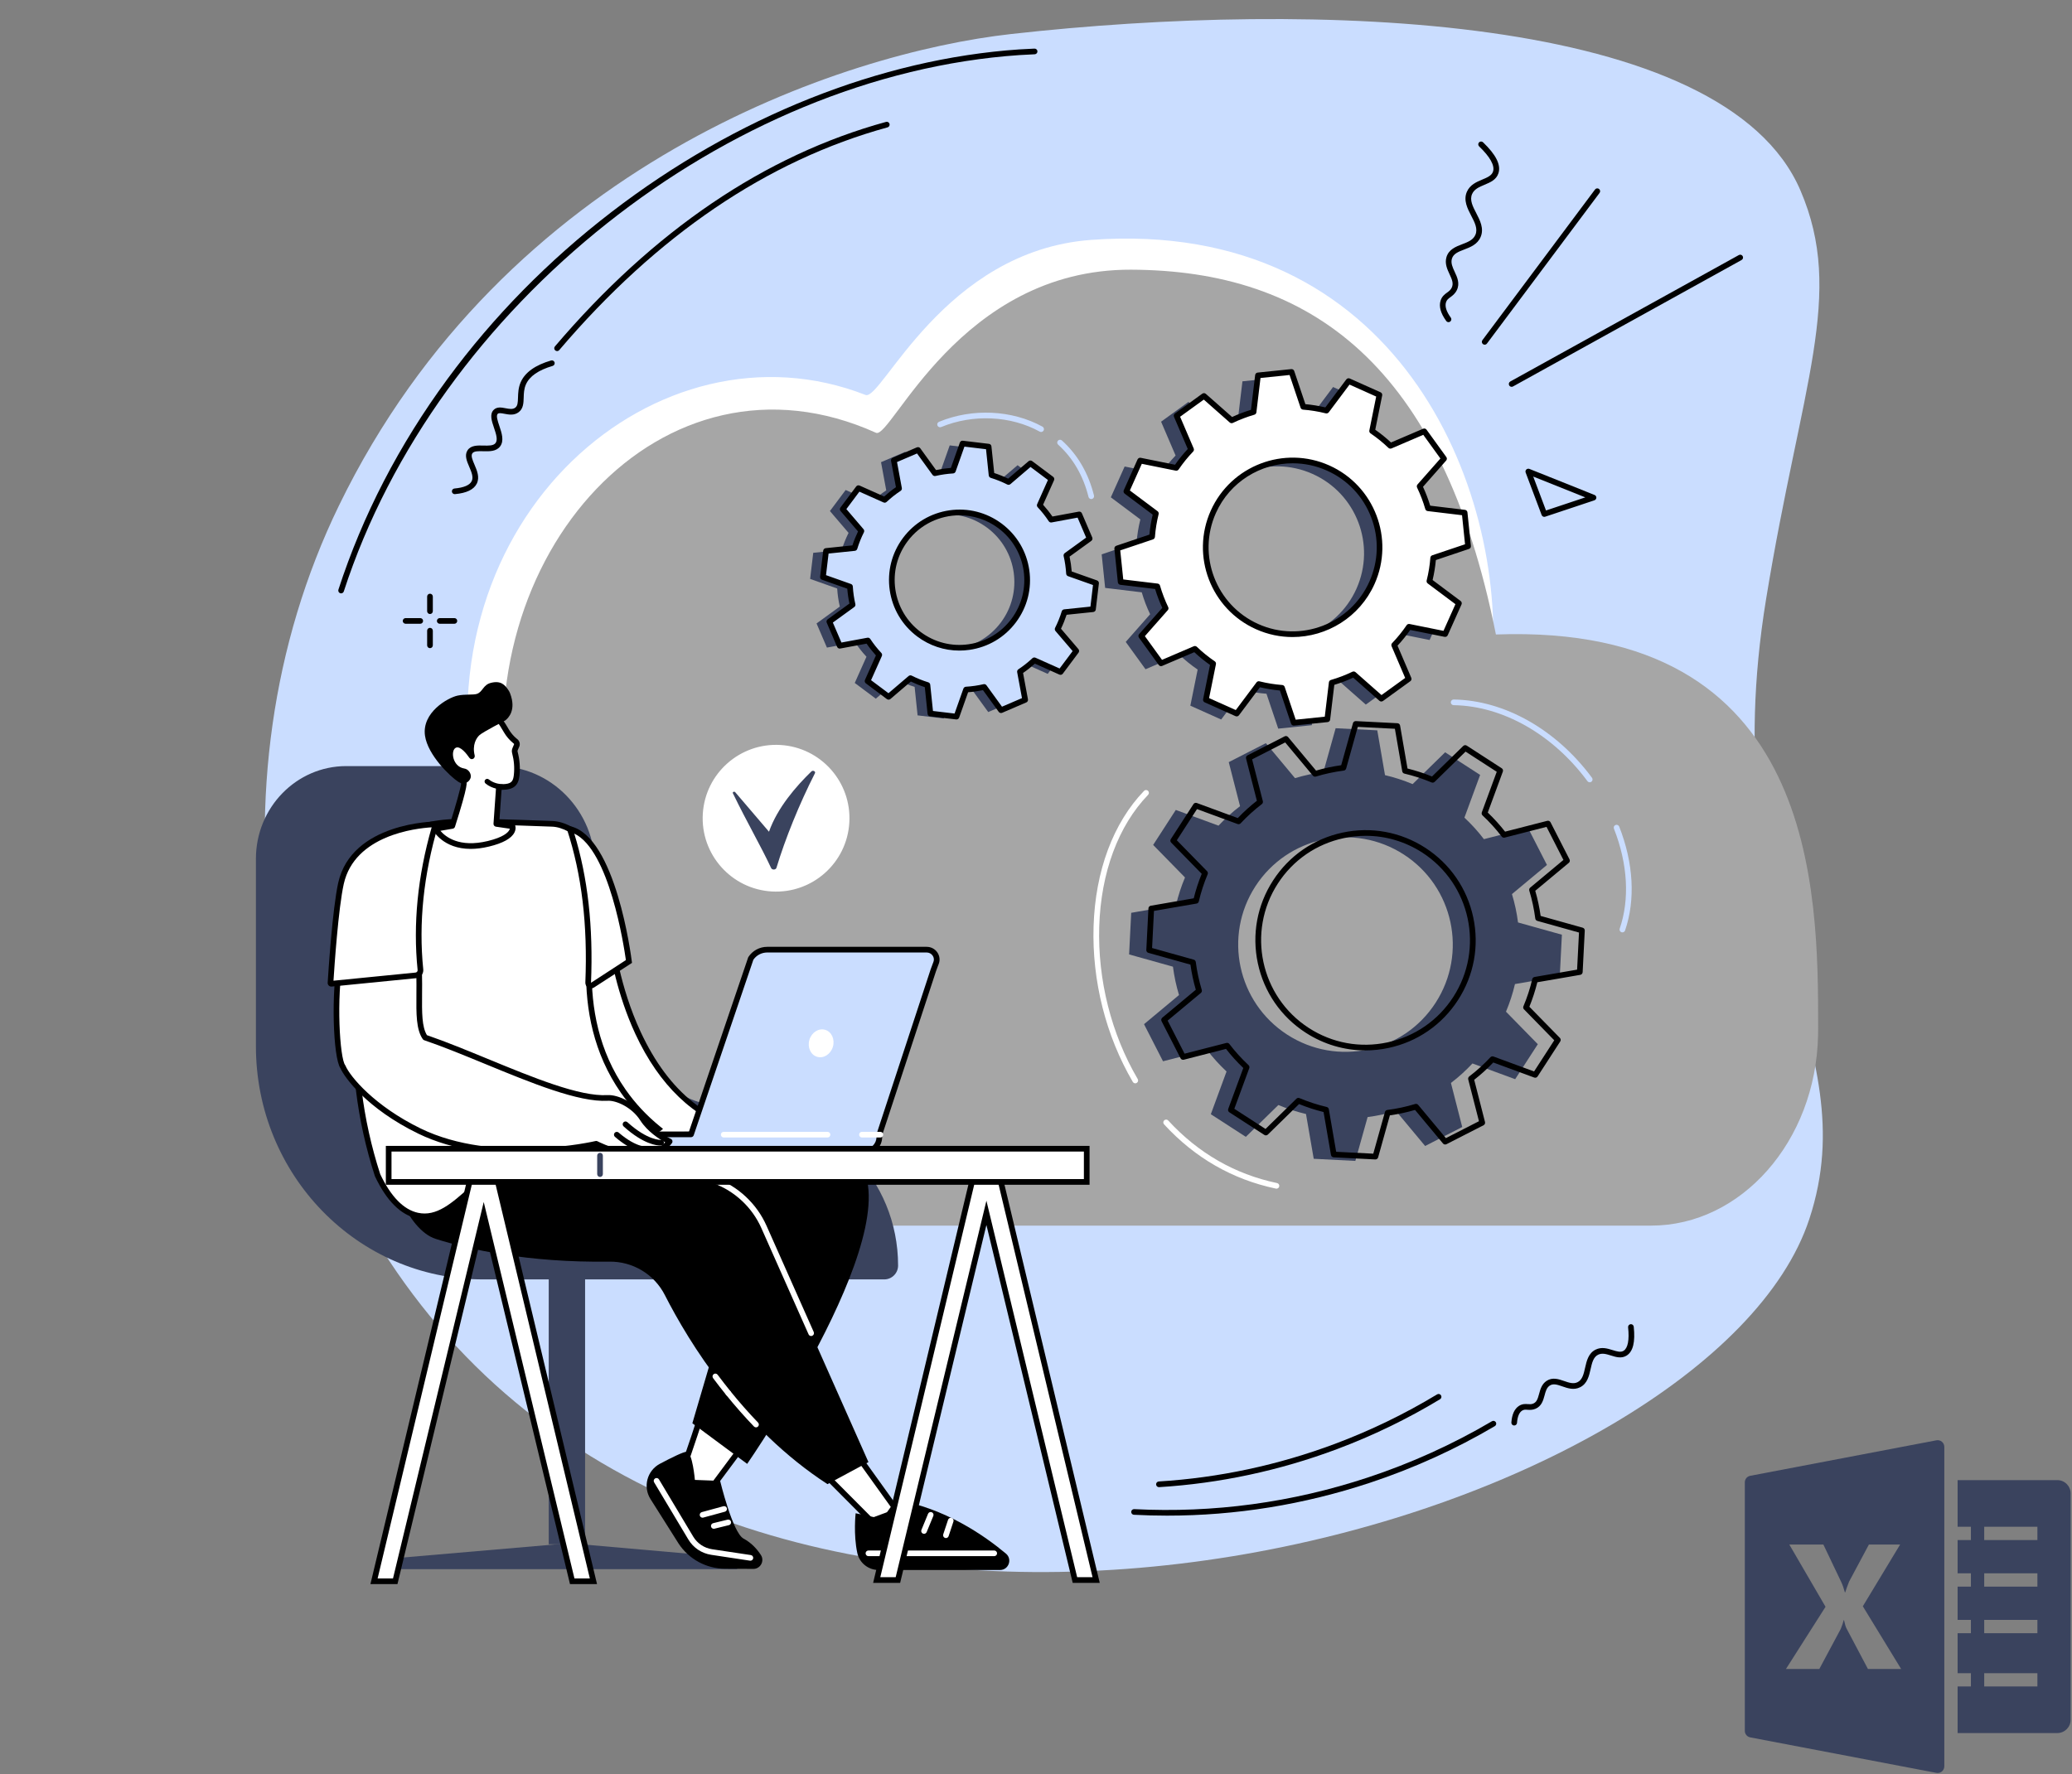 <svg xmlns="http://www.w3.org/2000/svg" xmlns:xlink="http://www.w3.org/1999/xlink" width="585" zoomAndPan="magnify" viewBox="0 0 438.75 375.75" height="501" preserveAspectRatio="xMidYMid meet" version="1.0"><rect x="0" y="0" width="438.75" height="375.75" fill="#808080" stroke="none"/><defs><clipPath id="13d01926c9"><path d="M 369.469 305.039 L 412 305.039 L 412 375.5 L 369.469 375.5 Z M 369.469 305.039 " clip-rule="nonzero"/></clipPath><clipPath id="9da26cdcc5"><path d="M 414 313 L 438.461 313 L 438.461 368 L 414 368 Z M 414 313 " clip-rule="nonzero"/></clipPath></defs><path fill="#caddff" d="M 383.121 258.219 C 395.602 220.359 362.598 196.531 373.973 126.895 C 381.438 81.219 390.719 62.395 381.242 40.324 C 365.078 2.668 278.168 0.027 214.098 7.207 C 178.586 11.188 106.965 34.688 71.773 107.082 C 43.141 165.973 54.926 240.305 96.656 285.188 C 180.809 375.695 362.434 320.953 383.121 258.219 " fill-opacity="1" fill-rule="nonzero"/><path fill="#ffffff" d="M 381.633 212.691 C 381.633 182.848 370.34 138.406 315.945 141.109 C 319.012 103.312 295.926 46.062 231.074 50.809 C 199.777 53.102 186.676 84.984 183.281 83.656 C 139.625 66.566 88.832 109.211 100.699 169.98 C 76.441 172.879 53.867 192.23 54.43 221.664 C 54.797 240.789 64.84 255.5 81.125 255.5 L 345.023 255.5 C 364.703 255.5 381.113 237.234 381.613 214.129 C 381.625 213.652 381.633 213.172 381.633 212.691 " fill-opacity="1" fill-rule="nonzero"/><path fill="#a6a6a6" d="M 385 217.887 C 385 188.809 384.945 131.898 316.762 134.387 C 305.355 77.055 277.348 57.254 239.496 57.121 C 203.176 56.992 188.723 93.121 185.496 91.668 C 140.414 71.312 98.605 117.367 107.762 170.809 C 84.336 173.633 66.055 197.078 66.055 225.586 C 66.055 225.715 66.055 225.844 66.059 225.973 C 66.164 244.609 79.055 259.594 94.781 259.594 L 349.645 259.594 C 368.652 259.594 384.5 241.805 384.98 219.289 C 384.992 218.82 385 218.355 385 217.887 " fill-opacity="1" fill-rule="nonzero"/><path fill="#3a435e" d="M 188.992 114.68 C 193.73 108.34 202.707 107.043 209.043 111.785 C 215.383 116.523 216.68 125.5 211.938 131.84 C 207.203 138.176 198.223 139.473 191.887 134.734 C 185.547 129.996 184.254 121.016 188.992 114.68 Z M 179.688 112.867 C 179.102 114.039 178.617 115.242 178.242 116.465 L 172.203 117.09 L 171.547 122.617 L 177.277 124.648 C 177.355 125.938 177.539 127.223 177.832 128.48 L 172.906 132.051 L 175.102 137.164 L 181.07 136.059 C 181.777 137.125 182.582 138.145 183.477 139.102 L 180.996 144.652 L 185.453 147.984 L 190.074 144.035 C 191.246 144.621 192.449 145.105 193.672 145.48 L 194.301 151.52 L 199.828 152.18 L 201.855 146.449 C 203.148 146.367 204.43 146.184 205.688 145.891 L 209.258 150.816 L 214.371 148.621 L 213.266 142.652 C 214.336 141.949 215.352 141.145 216.309 140.25 L 221.859 142.73 L 225.191 138.273 L 221.242 133.648 C 221.832 132.477 222.316 131.273 222.688 130.051 L 228.727 129.426 L 229.383 123.895 L 223.652 121.867 C 223.578 120.578 223.391 119.293 223.098 118.035 L 228.023 114.469 L 225.832 109.352 L 219.859 110.457 C 219.156 109.387 218.352 108.371 217.457 107.414 L 219.938 101.863 L 215.477 98.531 L 210.855 102.48 C 209.688 101.895 208.484 101.406 207.258 101.035 L 206.629 94.996 L 201.105 94.336 L 199.074 100.07 C 197.785 100.148 196.5 100.332 195.242 100.621 L 191.676 95.699 L 186.559 97.895 L 187.664 103.863 C 186.598 104.566 185.578 105.375 184.625 106.266 L 179.07 103.785 L 175.738 108.242 L 179.688 112.867 " fill-opacity="1" fill-rule="nonzero"/><path fill="#caddff" d="M 191.703 114.285 C 196.441 107.945 205.418 106.652 211.758 111.391 C 218.094 116.129 219.391 125.109 214.652 131.445 C 209.914 137.781 200.934 139.078 194.598 134.34 C 188.258 129.602 186.961 120.621 191.703 114.285 Z M 182.398 112.477 C 181.812 113.645 181.328 114.848 180.953 116.074 L 174.914 116.699 L 174.258 122.227 L 179.988 124.258 C 180.066 125.547 180.25 126.828 180.543 128.09 L 175.617 131.656 L 177.812 136.773 L 183.781 135.664 C 184.488 136.734 185.293 137.754 186.188 138.707 L 183.707 144.258 L 188.164 147.59 L 192.785 143.645 C 193.957 144.23 195.16 144.715 196.383 145.09 L 197.012 151.125 L 202.539 151.785 L 204.566 146.055 C 205.859 145.977 207.141 145.789 208.398 145.5 L 211.969 150.426 L 217.082 148.23 L 215.977 142.262 C 217.047 141.555 218.062 140.75 219.02 139.855 L 224.57 142.336 L 227.902 137.879 L 223.953 133.258 C 224.539 132.086 225.023 130.883 225.402 129.66 L 231.438 129.031 L 232.098 123.504 L 226.367 121.477 C 226.289 120.184 226.102 118.902 225.809 117.641 L 230.734 114.074 L 228.543 108.961 L 222.57 110.066 C 221.867 108.996 221.062 107.977 220.168 107.023 L 222.648 101.473 L 218.191 98.141 L 213.57 102.086 C 212.398 101.5 211.195 101.016 209.969 100.641 L 209.344 94.602 L 203.816 93.945 L 201.785 99.676 C 200.496 99.754 199.215 99.941 197.953 100.23 L 194.387 95.309 L 189.27 97.5 L 190.375 103.469 C 189.305 104.176 188.289 104.98 187.336 105.875 L 181.785 103.395 L 178.449 107.852 L 182.398 112.477 " fill-opacity="1" fill-rule="nonzero"/><path fill="#000000" d="M 191.703 114.285 Z M 203.195 109.145 C 199.008 109.145 194.875 111.043 192.184 114.645 C 189.988 117.582 189.066 121.199 189.59 124.824 C 190.113 128.453 192.02 131.664 194.957 133.863 C 197.895 136.059 201.508 136.98 205.137 136.453 C 208.766 135.93 211.977 134.023 214.172 131.086 C 218.703 125.023 217.461 116.406 211.398 111.871 C 208.938 110.031 206.051 109.145 203.195 109.145 Z M 203.145 137.797 C 199.945 137.797 196.844 136.773 194.234 134.82 C 191.043 132.434 188.973 128.945 188.402 125 C 187.832 121.051 188.832 117.121 191.219 113.926 C 193.609 110.734 197.098 108.66 201.043 108.09 C 204.988 107.523 208.922 108.52 212.117 110.91 C 215.309 113.297 217.383 116.785 217.953 120.73 C 218.523 124.68 217.52 128.609 215.133 131.805 C 212.742 135 209.254 137.07 205.309 137.641 C 204.586 137.746 203.863 137.797 203.145 137.797 Z M 197.559 150.59 L 202.133 151.133 L 204 145.855 C 204.082 145.629 204.293 145.469 204.531 145.453 C 205.785 145.379 207.039 145.199 208.266 144.918 C 208.5 144.859 208.746 144.953 208.887 145.148 L 212.172 149.684 L 216.406 147.867 L 215.387 142.371 C 215.344 142.133 215.445 141.891 215.648 141.758 C 216.68 141.078 217.676 140.293 218.609 139.418 C 218.785 139.254 219.043 139.207 219.266 139.309 L 224.375 141.59 L 227.133 137.906 L 223.496 133.648 C 223.34 133.461 223.309 133.203 223.418 132.988 C 223.988 131.848 224.465 130.668 224.824 129.484 C 224.895 129.25 225.098 129.086 225.34 129.062 L 230.902 128.484 L 231.445 123.91 L 226.164 122.039 C 225.938 121.961 225.781 121.754 225.766 121.512 C 225.688 120.258 225.508 119 225.227 117.777 C 225.172 117.543 225.266 117.297 225.457 117.156 L 229.992 113.871 L 228.18 109.637 L 222.684 110.656 C 222.445 110.703 222.203 110.598 222.07 110.398 C 221.387 109.359 220.602 108.363 219.73 107.434 C 219.562 107.258 219.523 107 219.621 106.777 L 221.902 101.664 L 218.215 98.906 L 213.957 102.543 C 213.773 102.703 213.512 102.73 213.297 102.625 C 212.16 102.051 210.98 101.578 209.793 101.215 C 209.562 101.145 209.398 100.941 209.371 100.703 L 208.793 95.145 L 204.223 94.598 L 202.352 99.879 C 202.27 100.105 202.062 100.262 201.82 100.277 C 200.57 100.352 199.312 100.531 198.086 100.816 C 197.852 100.867 197.605 100.777 197.465 100.582 L 194.18 96.047 L 189.945 97.863 L 190.965 103.363 C 191.012 103.598 190.906 103.84 190.707 103.973 C 189.672 104.652 188.672 105.441 187.742 106.312 C 187.566 106.477 187.309 106.52 187.09 106.422 L 181.977 104.137 L 179.219 107.828 L 182.855 112.086 C 183.012 112.27 183.043 112.527 182.934 112.746 C 182.363 113.883 181.891 115.062 181.527 116.25 C 181.457 116.48 181.254 116.645 181.016 116.672 L 175.453 117.246 L 174.91 121.82 L 180.188 123.691 C 180.418 123.77 180.574 123.98 180.586 124.219 C 180.66 125.473 180.844 126.73 181.125 127.957 C 181.18 128.188 181.09 128.434 180.895 128.574 L 176.359 131.863 L 178.176 136.094 L 183.672 135.074 C 183.91 135.031 184.148 135.133 184.285 135.336 C 184.961 136.367 185.75 137.363 186.625 138.297 C 186.789 138.477 186.832 138.734 186.734 138.953 L 184.449 144.066 L 188.137 146.824 L 192.395 143.188 C 192.578 143.031 192.84 143 193.055 143.105 C 194.195 143.68 195.375 144.152 196.559 144.516 C 196.789 144.586 196.957 144.785 196.98 145.027 Z M 202.535 152.387 C 202.516 152.387 202.488 152.387 202.465 152.383 L 196.941 151.727 C 196.66 151.691 196.441 151.469 196.414 151.191 L 195.828 145.543 C 194.832 145.219 193.844 144.82 192.875 144.355 L 188.555 148.047 C 188.34 148.23 188.031 148.242 187.801 148.074 L 183.344 144.738 C 183.121 144.57 183.043 144.27 183.156 144.016 L 185.477 138.824 C 184.758 138.027 184.098 137.195 183.504 136.328 L 177.922 137.363 C 177.645 137.414 177.371 137.27 177.258 137.008 L 175.066 131.895 C 174.953 131.637 175.039 131.336 175.266 131.172 L 179.871 127.836 C 179.648 126.801 179.496 125.746 179.414 124.691 L 174.055 122.793 C 173.789 122.699 173.629 122.434 173.66 122.156 L 174.316 116.629 C 174.352 116.352 174.574 116.133 174.852 116.102 L 180.5 115.516 C 180.824 114.52 181.223 113.531 181.688 112.562 L 177.992 108.242 C 177.812 108.027 177.801 107.715 177.969 107.492 L 181.301 103.035 C 181.469 102.809 181.77 102.73 182.027 102.848 L 187.219 105.164 C 188.012 104.449 188.848 103.785 189.715 103.191 L 188.68 97.609 C 188.629 97.336 188.777 97.059 189.035 96.949 L 194.148 94.754 C 194.406 94.645 194.707 94.727 194.871 94.953 L 198.207 99.559 C 199.242 99.34 200.297 99.188 201.352 99.105 L 203.25 93.746 C 203.344 93.48 203.602 93.309 203.887 93.348 L 209.414 94.008 C 209.691 94.039 209.91 94.262 209.938 94.543 L 210.527 100.188 C 211.523 100.512 212.512 100.91 213.477 101.375 L 217.801 97.684 C 218.012 97.5 218.324 97.492 218.551 97.656 L 223.008 100.992 C 223.23 101.16 223.309 101.461 223.195 101.719 L 220.875 106.906 C 221.594 107.703 222.258 108.539 222.852 109.402 L 228.434 108.367 C 228.707 108.316 228.98 108.465 229.094 108.723 L 231.285 113.84 C 231.395 114.094 231.316 114.395 231.09 114.562 L 226.484 117.895 C 226.703 118.93 226.855 119.984 226.938 121.039 L 232.297 122.938 C 232.562 123.031 232.727 123.297 232.691 123.574 L 232.035 129.102 C 232 129.383 231.781 129.598 231.504 129.629 L 225.855 130.215 C 225.527 131.211 225.133 132.199 224.668 133.168 L 228.359 137.488 C 228.543 137.703 228.551 138.016 228.383 138.238 L 225.051 142.695 C 224.883 142.918 224.582 143 224.324 142.883 L 219.133 140.566 C 218.336 141.285 217.5 141.949 216.637 142.539 L 217.672 148.121 C 217.727 148.398 217.578 148.672 217.32 148.781 L 212.207 150.977 C 211.945 151.086 211.648 151.004 211.484 150.777 L 208.145 146.172 C 207.109 146.391 206.055 146.543 205 146.625 L 203.102 151.988 C 203.016 152.227 202.789 152.387 202.535 152.387 " fill-opacity="1" fill-rule="nonzero"/><path fill="#3a435e" d="M 253.637 109.664 C 257.793 100.387 268.676 96.234 277.953 100.387 C 287.23 104.539 291.383 115.426 287.23 124.703 C 283.078 133.977 272.191 138.133 262.914 133.977 C 253.637 129.824 249.484 118.938 253.637 109.664 Z M 241.473 110.016 C 241.066 111.645 240.797 113.289 240.676 114.93 L 233.281 117.414 L 234.016 124.523 L 241.77 125.457 C 242.23 127.051 242.824 128.605 243.543 130.102 L 238.379 135.961 L 242.566 141.75 L 249.734 138.684 C 250.922 139.824 252.215 140.871 253.605 141.82 L 252.059 149.469 L 258.586 152.395 L 263.266 146.145 C 264.895 146.551 266.539 146.82 268.18 146.941 L 270.668 154.332 L 277.777 153.602 L 278.707 145.848 C 280.301 145.387 281.859 144.793 283.355 144.074 L 289.211 149.238 L 295 145.051 L 291.934 137.879 C 293.074 136.695 294.125 135.398 295.07 134.012 L 302.723 135.555 L 305.645 129.031 L 299.395 124.352 C 299.801 122.719 300.07 121.078 300.191 119.438 L 307.586 116.949 L 306.852 109.84 L 299.098 108.91 C 298.637 107.316 298.043 105.762 297.324 104.262 L 302.488 98.406 L 298.301 92.613 L 291.133 95.68 C 289.945 94.543 288.652 93.492 287.262 92.547 L 288.809 84.891 L 282.281 81.973 L 277.602 88.223 C 275.973 87.812 274.328 87.547 272.688 87.422 L 270.199 80.031 L 263.09 80.766 L 262.16 88.516 C 260.566 88.98 259.008 89.57 257.516 90.293 L 251.656 85.125 L 245.863 89.316 L 248.934 96.484 C 247.793 97.672 246.742 98.965 245.797 100.355 L 238.145 98.809 L 235.223 105.336 L 241.473 110.016 " fill-opacity="1" fill-rule="nonzero"/><path fill="#ffffff" d="M 256.926 108.406 C 261.078 99.133 271.965 94.98 281.242 99.133 C 290.516 103.285 294.668 114.172 290.516 123.445 C 286.363 132.723 275.477 136.875 266.203 132.723 C 256.926 128.57 252.773 117.684 256.926 108.406 Z M 244.758 108.758 C 244.352 110.391 244.086 112.031 243.961 113.672 L 236.57 116.16 L 237.301 123.273 L 245.055 124.199 C 245.516 125.797 246.109 127.348 246.828 128.848 L 241.664 134.707 L 245.852 140.496 L 253.023 137.43 C 254.207 138.57 255.504 139.617 256.891 140.562 L 255.348 148.219 L 261.871 151.141 L 266.551 144.887 C 268.184 145.297 269.828 145.562 271.469 145.688 L 273.953 153.078 L 281.066 152.344 L 281.992 144.594 C 283.59 144.129 285.141 143.539 286.641 142.816 L 292.5 147.984 L 298.289 143.797 L 295.223 136.625 C 296.363 135.441 297.41 134.145 298.355 132.758 L 306.012 134.301 L 308.934 127.773 L 302.68 123.098 C 303.09 121.465 303.355 119.82 303.48 118.18 L 310.871 115.695 L 310.141 108.586 L 302.387 107.656 C 301.926 106.059 301.332 104.504 300.613 103.008 L 305.777 97.152 L 301.59 91.359 L 294.418 94.426 C 293.234 93.285 291.941 92.238 290.551 91.289 L 292.094 83.637 L 285.57 80.719 L 280.891 86.965 C 279.258 86.562 277.613 86.293 275.977 86.168 L 273.488 78.777 L 266.379 79.508 L 265.449 87.262 C 263.852 87.723 262.301 88.316 260.801 89.035 L 254.945 83.871 L 249.152 88.059 L 252.219 95.23 C 251.078 96.414 250.031 97.711 249.086 99.098 L 241.434 97.555 L 238.508 104.078 L 244.758 108.758 " fill-opacity="1" fill-rule="nonzero"/><path fill="#000000" d="M 256.926 108.41 L 256.93 108.41 Z M 273.746 98.129 C 266.941 98.129 260.43 102.051 257.473 108.652 C 253.461 117.613 257.488 128.164 266.445 132.176 C 275.402 136.188 285.953 132.16 289.965 123.203 C 291.91 118.863 292.047 114.027 290.352 109.582 C 288.656 105.141 285.336 101.625 280.996 99.684 C 278.641 98.629 276.172 98.129 273.746 98.129 Z M 273.691 134.93 C 271.102 134.93 268.469 134.398 265.957 133.27 C 256.391 128.992 252.094 117.727 256.379 108.164 C 260.66 98.602 271.922 94.305 281.484 98.586 C 291.047 102.867 295.344 114.129 291.062 123.695 C 287.906 130.742 280.957 134.93 273.691 134.93 Z M 266.551 144.289 C 266.598 144.289 266.645 144.297 266.695 144.309 C 268.297 144.707 269.918 144.969 271.512 145.09 C 271.75 145.105 271.957 145.266 272.035 145.496 L 274.367 152.434 L 280.523 151.797 L 281.398 144.52 C 281.426 144.281 281.594 144.082 281.828 144.016 C 283.383 143.566 284.914 142.98 286.379 142.277 C 286.598 142.176 286.855 142.211 287.039 142.371 L 292.535 147.219 L 297.547 143.594 L 294.668 136.863 C 294.574 136.641 294.621 136.383 294.789 136.211 C 295.898 135.059 296.934 133.785 297.859 132.418 C 297.996 132.219 298.234 132.121 298.477 132.168 L 305.66 133.617 L 308.188 127.969 L 302.324 123.578 C 302.129 123.434 302.043 123.188 302.098 122.953 C 302.5 121.352 302.762 119.73 302.883 118.137 C 302.898 117.895 303.059 117.691 303.289 117.613 L 310.223 115.281 L 309.59 109.125 L 302.312 108.25 C 302.074 108.223 301.875 108.055 301.809 107.824 C 301.355 106.266 300.773 104.734 300.07 103.27 C 299.969 103.051 300 102.793 300.16 102.613 L 305.008 97.113 L 301.383 92.098 L 294.656 94.98 C 294.434 95.074 294.176 95.027 294 94.859 C 292.848 93.75 291.57 92.715 290.211 91.789 C 290.012 91.652 289.91 91.41 289.961 91.172 L 291.41 83.992 L 285.762 81.461 L 281.371 87.328 C 281.227 87.52 280.977 87.605 280.742 87.551 C 279.148 87.152 277.527 86.887 275.926 86.766 C 275.688 86.75 275.48 86.59 275.402 86.359 L 273.07 79.426 L 266.914 80.059 L 266.043 87.336 C 266.012 87.574 265.848 87.773 265.613 87.84 C 264.055 88.289 262.523 88.875 261.059 89.578 C 260.844 89.68 260.586 89.645 260.402 89.488 L 254.906 84.637 L 249.891 88.266 L 252.77 94.992 C 252.867 95.215 252.82 95.473 252.652 95.645 C 251.543 96.797 250.508 98.074 249.578 99.438 C 249.441 99.637 249.199 99.734 248.965 99.688 L 241.781 98.238 L 239.254 103.887 L 245.117 108.277 C 245.312 108.422 245.398 108.668 245.34 108.906 C 244.941 110.504 244.68 112.125 244.559 113.719 C 244.539 113.961 244.379 114.168 244.152 114.246 L 237.215 116.578 L 237.852 122.73 L 245.125 123.605 C 245.367 123.633 245.566 123.801 245.633 124.035 C 246.086 125.594 246.668 127.125 247.371 128.59 C 247.473 128.809 247.441 129.066 247.281 129.242 L 242.43 134.742 L 246.059 139.758 L 252.785 136.879 C 253.004 136.785 253.262 136.832 253.438 137 C 254.59 138.109 255.867 139.141 257.227 140.07 C 257.426 140.203 257.527 140.449 257.477 140.684 L 256.027 147.863 L 261.68 150.395 L 266.07 144.531 C 266.188 144.379 266.363 144.289 266.551 144.289 Z M 273.953 153.68 C 273.695 153.68 273.465 153.516 273.383 153.27 L 271.023 146.254 C 269.621 146.129 268.203 145.898 266.797 145.566 L 262.352 151.5 C 262.184 151.723 261.883 151.801 261.625 151.688 L 255.102 148.766 C 254.844 148.652 254.703 148.375 254.758 148.098 L 256.223 140.836 C 255.039 140.004 253.926 139.102 252.895 138.137 L 246.086 141.047 C 245.832 141.16 245.531 141.074 245.367 140.848 L 241.176 135.059 C 241.012 134.828 241.027 134.52 241.211 134.309 L 246.117 128.75 C 245.52 127.457 245.004 126.113 244.594 124.75 L 237.23 123.867 C 236.953 123.832 236.734 123.613 236.707 123.332 L 235.973 116.223 C 235.945 115.941 236.113 115.684 236.379 115.594 L 243.395 113.23 C 243.52 111.828 243.75 110.41 244.082 109.004 L 238.148 104.559 C 237.926 104.391 237.848 104.09 237.961 103.836 L 240.879 97.309 C 241 97.055 241.273 96.914 241.547 96.965 L 248.816 98.434 C 249.645 97.246 250.547 96.133 251.512 95.102 L 248.602 88.297 C 248.488 88.039 248.57 87.738 248.801 87.574 L 254.59 83.383 C 254.816 83.219 255.129 83.234 255.34 83.422 L 260.898 88.324 C 262.191 87.727 263.531 87.215 264.898 86.801 L 265.781 79.438 C 265.812 79.16 266.035 78.941 266.312 78.914 L 273.426 78.18 C 273.703 78.152 273.965 78.32 274.055 78.586 L 276.418 85.602 C 277.824 85.73 279.242 85.961 280.645 86.289 L 285.09 80.355 C 285.258 80.133 285.559 80.051 285.816 80.172 L 292.34 83.09 C 292.594 83.203 292.738 83.48 292.68 83.758 L 291.215 91.023 C 292.398 91.852 293.516 92.758 294.547 93.719 L 301.352 90.809 C 301.609 90.699 301.91 90.777 302.074 91.008 L 306.262 96.801 C 306.43 97.027 306.414 97.336 306.227 97.547 L 301.324 103.109 C 301.922 104.402 302.434 105.746 302.848 107.105 L 310.211 107.988 C 310.488 108.023 310.707 108.242 310.734 108.523 L 311.465 115.637 C 311.496 115.914 311.328 116.176 311.062 116.266 L 304.047 118.625 C 303.918 120.027 303.688 121.449 303.359 122.855 L 309.293 127.297 C 309.516 127.465 309.594 127.766 309.48 128.023 L 306.559 134.547 C 306.441 134.805 306.168 134.945 305.891 134.891 L 298.625 133.426 C 297.797 134.605 296.891 135.727 295.93 136.754 L 298.84 143.562 C 298.953 143.816 298.871 144.117 298.641 144.281 L 292.848 148.473 C 292.621 148.637 292.312 148.621 292.102 148.438 L 286.539 143.531 C 285.246 144.133 283.906 144.645 282.543 145.055 L 281.66 152.418 C 281.625 152.699 281.406 152.914 281.125 152.945 L 274.012 153.676 C 273.996 153.68 273.973 153.68 273.953 153.68 " fill-opacity="1" fill-rule="nonzero"/><path fill="#3a435e" d="M 265.836 187.719 C 272.656 177.188 286.723 174.172 297.258 180.992 C 307.789 187.809 310.801 201.879 303.984 212.41 C 297.168 222.945 283.098 225.957 272.562 219.141 C 262.031 212.32 259.02 198.254 265.836 187.719 Z M 250.926 185.852 C 250.121 187.766 249.484 189.723 249.023 191.699 L 239.535 193.34 L 239.09 202.152 L 248.375 204.75 C 248.637 206.785 249.066 208.793 249.66 210.758 L 242.25 216.926 L 246.27 224.785 L 255.598 222.395 C 256.828 224.012 258.211 225.531 259.723 226.949 L 256.395 235.996 L 263.805 240.793 L 270.695 234.051 C 272.613 234.855 274.566 235.492 276.547 235.953 L 278.184 245.438 L 286.996 245.887 L 289.594 236.602 C 291.625 236.34 293.637 235.91 295.602 235.316 L 301.773 242.727 L 309.629 238.707 L 307.238 229.379 C 308.855 228.148 310.379 226.766 311.793 225.25 L 320.84 228.578 L 325.637 221.168 L 318.895 214.281 C 319.699 212.363 320.336 210.41 320.797 208.43 L 330.285 206.793 L 330.734 197.977 L 321.445 195.383 C 321.188 193.348 320.754 191.34 320.16 189.375 L 327.57 183.203 L 323.551 175.348 L 314.223 177.738 C 312.992 176.121 311.609 174.598 310.094 173.18 L 313.422 164.133 L 306.012 159.34 L 299.125 166.078 C 297.211 165.277 295.254 164.641 293.277 164.18 L 291.641 154.691 L 282.824 154.242 L 280.227 163.527 C 278.191 163.789 276.184 164.223 274.219 164.816 L 268.051 157.406 L 260.191 161.426 L 262.582 170.75 C 260.965 171.984 259.441 173.363 258.023 174.879 L 248.977 171.551 L 244.184 178.961 L 250.926 185.852 " fill-opacity="1" fill-rule="nonzero"/><path fill="#000000" d="M 270.082 186.812 L 270.086 186.812 Z M 289.199 177.031 C 287.645 177.031 286.078 177.195 284.523 177.527 C 278.746 178.766 273.793 182.18 270.586 187.141 C 263.961 197.379 266.895 211.098 277.137 217.727 C 282.094 220.938 288.008 222.023 293.789 220.785 C 299.562 219.551 304.516 216.137 307.727 211.176 C 314.352 200.938 311.414 187.215 301.176 180.586 C 297.547 178.242 293.418 177.031 289.199 177.031 Z M 289.105 222.484 C 284.66 222.484 280.305 221.207 276.484 218.734 C 271.254 215.352 267.656 210.133 266.352 204.039 C 265.047 197.949 266.191 191.715 269.578 186.484 C 272.961 181.254 278.18 177.66 284.273 176.352 C 290.363 175.051 296.598 176.195 301.828 179.582 C 307.055 182.965 310.656 188.184 311.957 194.273 C 313.262 200.367 312.117 206.602 308.73 211.828 C 305.348 217.059 300.129 220.656 294.039 221.961 C 292.398 222.309 290.746 222.484 289.105 222.484 Z M 282.938 243.957 L 290.793 244.355 L 293.262 235.531 C 293.324 235.301 293.523 235.129 293.762 235.098 C 295.758 234.84 297.746 234.418 299.672 233.832 C 299.902 233.762 300.152 233.84 300.305 234.023 L 306.168 241.062 L 313.172 237.48 L 310.898 228.621 C 310.84 228.387 310.93 228.141 311.121 227.992 C 312.695 226.793 314.207 225.426 315.602 223.93 C 315.766 223.754 316.02 223.695 316.246 223.777 L 324.844 226.941 L 329.117 220.34 L 322.711 213.789 C 322.539 213.617 322.492 213.359 322.586 213.141 C 323.379 211.254 324.008 209.32 324.457 207.387 C 324.512 207.152 324.699 206.973 324.941 206.93 L 333.953 205.375 L 334.355 197.52 L 325.531 195.051 C 325.301 194.984 325.129 194.789 325.098 194.551 C 324.84 192.555 324.414 190.57 323.832 188.641 C 323.762 188.41 323.836 188.16 324.02 188.008 L 331.059 182.141 L 327.48 175.137 L 318.617 177.41 C 318.387 177.469 318.137 177.387 317.992 177.195 C 316.785 175.613 315.422 174.105 313.93 172.711 C 313.754 172.543 313.695 172.293 313.773 172.066 L 316.938 163.469 L 310.336 159.195 L 303.789 165.602 C 303.613 165.77 303.355 165.816 303.137 165.727 C 301.25 164.934 299.316 164.305 297.383 163.855 C 297.148 163.801 296.969 163.609 296.93 163.371 L 295.371 154.359 L 287.516 153.957 L 285.051 162.781 C 284.984 163.016 284.785 163.188 284.547 163.215 C 282.555 163.473 280.566 163.898 278.641 164.48 C 278.406 164.555 278.16 164.477 278.004 164.289 L 272.141 157.25 L 265.137 160.836 L 267.41 169.695 C 267.469 169.93 267.383 170.176 267.191 170.32 C 265.613 171.523 264.105 172.891 262.711 174.383 C 262.543 174.559 262.289 174.617 262.062 174.535 L 253.469 171.371 L 249.195 177.977 L 255.598 184.523 C 255.77 184.699 255.816 184.953 255.723 185.176 C 254.934 187.059 254.301 188.992 253.852 190.926 C 253.797 191.164 253.609 191.344 253.371 191.383 L 244.355 192.938 L 243.957 200.797 L 252.781 203.262 C 253.012 203.328 253.184 203.523 253.211 203.766 C 253.469 205.762 253.898 207.75 254.477 209.672 C 254.551 209.902 254.473 210.152 254.289 210.309 L 247.25 216.172 L 250.832 223.176 L 259.695 220.902 C 259.926 220.844 260.176 220.93 260.32 221.121 C 261.523 222.699 262.887 224.207 264.379 225.602 C 264.559 225.77 264.617 226.02 264.535 226.246 L 261.371 234.848 L 267.977 239.121 L 274.523 232.711 C 274.695 232.543 274.953 232.496 275.176 232.59 C 277.059 233.379 278.992 234.008 280.926 234.461 C 281.16 234.516 281.34 234.703 281.383 234.941 Z M 291.242 245.578 C 291.23 245.578 291.223 245.578 291.211 245.578 L 282.398 245.129 C 282.117 245.113 281.883 244.91 281.836 244.633 L 280.266 235.535 C 278.523 235.109 276.781 234.543 275.078 233.848 L 268.469 240.312 C 268.27 240.508 267.961 240.539 267.727 240.387 L 260.316 235.59 C 260.082 235.441 259.98 235.145 260.078 234.883 L 263.27 226.207 C 261.941 224.938 260.711 223.578 259.609 222.164 L 250.668 224.457 C 250.391 224.523 250.109 224.398 249.984 224.148 L 245.961 216.293 C 245.836 216.043 245.895 215.738 246.109 215.555 L 253.215 209.637 C 252.711 207.898 252.328 206.109 252.078 204.312 L 243.172 201.82 C 242.902 201.746 242.719 201.496 242.734 201.215 L 243.184 192.398 C 243.195 192.121 243.402 191.887 243.68 191.84 L 252.777 190.266 C 253.203 188.523 253.77 186.781 254.465 185.082 L 248 178.473 C 247.801 178.273 247.773 177.965 247.922 177.73 L 252.719 170.316 C 252.871 170.082 253.168 169.984 253.434 170.082 L 262.105 173.273 C 263.375 171.941 264.734 170.711 266.148 169.609 L 263.855 160.668 C 263.785 160.395 263.914 160.109 264.164 159.984 L 272.02 155.965 C 272.27 155.836 272.574 155.898 272.754 156.113 L 278.676 163.219 C 280.414 162.711 282.203 162.328 284 162.078 L 286.492 153.176 C 286.566 152.902 286.824 152.723 287.098 152.734 L 295.914 153.184 C 296.191 153.195 296.426 153.406 296.473 153.684 L 298.043 162.777 C 299.789 163.207 301.531 163.773 303.23 164.465 L 309.84 158 C 310.039 157.805 310.352 157.773 310.586 157.926 L 317.996 162.723 C 318.23 162.871 318.328 163.168 318.23 163.434 L 315.039 172.105 C 316.371 173.379 317.598 174.734 318.703 176.148 L 327.645 173.855 C 327.918 173.789 328.199 173.918 328.328 174.164 L 332.348 182.023 C 332.477 182.27 332.414 182.578 332.199 182.758 L 325.094 188.676 C 325.602 190.418 325.984 192.207 326.234 194 L 335.137 196.492 C 335.41 196.566 335.59 196.82 335.578 197.102 L 335.129 205.914 C 335.113 206.195 334.906 206.426 334.633 206.477 L 325.535 208.047 C 325.105 209.789 324.539 211.531 323.848 213.234 L 330.312 219.84 C 330.508 220.039 330.539 220.352 330.387 220.586 L 325.59 227.996 C 325.438 228.23 325.141 228.332 324.879 228.234 L 316.203 225.043 C 314.934 226.375 313.578 227.602 312.164 228.707 L 314.453 237.648 C 314.523 237.918 314.398 238.203 314.148 238.332 L 306.289 242.352 C 306.039 242.477 305.734 242.414 305.555 242.199 L 299.637 235.094 C 297.895 235.602 296.109 235.984 294.309 236.238 L 291.82 245.141 C 291.746 245.402 291.512 245.578 291.242 245.578 " fill-opacity="1" fill-rule="nonzero"/><path fill="#ffffff" d="M 270.293 251.77 C 270.254 251.77 270.211 251.766 270.168 251.754 C 260.98 249.82 253.016 245.242 246.488 238.141 C 246.266 237.895 246.281 237.516 246.523 237.293 C 246.77 237.07 247.148 237.086 247.371 237.328 C 253.727 244.242 261.48 248.699 270.414 250.582 C 270.742 250.648 270.949 250.965 270.879 251.293 C 270.82 251.574 270.57 251.77 270.293 251.77 " fill-opacity="1" fill-rule="nonzero"/><path fill="#ffffff" d="M 240.398 229.453 C 240.191 229.453 239.992 229.348 239.879 229.16 C 234.164 219.41 231.211 207.703 231.566 196.199 C 231.93 184.48 235.723 174.293 242.25 167.516 C 242.477 167.277 242.859 167.27 243.098 167.5 C 243.336 167.73 243.344 168.109 243.113 168.348 C 236.793 174.91 233.121 184.816 232.766 196.234 C 232.418 207.52 235.312 218.996 240.914 228.551 C 241.082 228.836 240.988 229.203 240.699 229.371 C 240.605 229.43 240.5 229.453 240.398 229.453 " fill-opacity="1" fill-rule="nonzero"/><path fill="#caddff" d="M 343.543 197.484 C 343.48 197.484 343.414 197.477 343.348 197.453 C 343.035 197.344 342.867 197.004 342.977 196.691 C 345.113 190.465 344.68 182.949 341.754 175.52 C 341.633 175.207 341.785 174.859 342.094 174.738 C 342.402 174.617 342.75 174.77 342.871 175.078 C 345.898 182.773 346.34 190.586 344.113 197.078 C 344.023 197.332 343.793 197.484 343.543 197.484 " fill-opacity="1" fill-rule="nonzero"/><path fill="#caddff" d="M 336.629 165.695 C 336.445 165.695 336.266 165.609 336.145 165.453 C 328.805 155.539 318.211 149.523 307.809 149.359 C 307.473 149.355 307.211 149.078 307.211 148.75 C 307.219 148.422 307.488 148.16 307.816 148.16 C 307.816 148.16 307.82 148.16 307.824 148.16 C 318.602 148.328 329.551 154.527 337.109 164.738 C 337.309 165.004 337.25 165.379 336.984 165.578 C 336.879 165.656 336.754 165.695 336.629 165.695 " fill-opacity="1" fill-rule="nonzero"/><path fill="#caddff" d="M 220.457 91.496 C 220.359 91.496 220.258 91.469 220.168 91.422 C 214.023 88.039 206.023 87.668 199.289 90.453 C 198.984 90.582 198.633 90.434 198.508 90.129 C 198.379 89.824 198.527 89.473 198.832 89.344 C 205.891 86.422 214.289 86.816 220.746 90.367 C 221.039 90.527 221.145 90.891 220.984 91.184 C 220.875 91.383 220.668 91.496 220.457 91.496 " fill-opacity="1" fill-rule="nonzero"/><path fill="#caddff" d="M 231.074 105.707 C 230.809 105.707 230.562 105.523 230.496 105.25 C 229.371 100.75 227.207 97.027 224.066 94.184 C 223.816 93.965 223.801 93.586 224.023 93.336 C 224.246 93.094 224.625 93.074 224.867 93.297 C 228.191 96.297 230.477 100.223 231.656 104.957 C 231.738 105.281 231.543 105.605 231.223 105.688 C 231.172 105.699 231.125 105.707 231.074 105.707 " fill-opacity="1" fill-rule="nonzero"/><path fill="#ffffff" d="M 179.848 174.227 C 179.34 182.797 171.98 189.328 163.414 188.82 C 154.844 188.309 148.312 180.953 148.82 172.383 C 149.332 163.816 156.691 157.285 165.258 157.793 C 173.824 158.301 180.355 165.66 179.848 174.227 " fill-opacity="1" fill-rule="nonzero"/><path fill="#3a435e" d="M 171.82 163.391 C 168.621 166.492 164.625 171.062 162.836 176.164 L 155.684 167.793 C 155.484 167.562 155.062 167.754 155.188 168.016 C 158.191 174.199 161.172 179.305 163.281 183.844 C 163.492 184.301 164.277 184.273 164.418 183.805 C 166.254 177.703 169.25 170.285 172.566 163.777 C 172.766 163.395 172.148 163.07 171.82 163.391 " fill-opacity="1" fill-rule="nonzero"/><path fill="#3a435e" d="M 125.996 183.559 L 125.996 202.164 C 125.996 220.355 140.363 235.109 158.082 235.109 C 175.805 235.109 190.172 249.855 190.172 268.051 C 190.172 269.672 188.859 270.988 187.238 270.988 L 102.297 270.988 C 75.73 270.988 54.191 248.875 54.191 221.602 L 54.191 181.902 C 54.191 171.055 62.758 162.262 73.324 162.262 L 105.25 162.262 C 116.707 162.262 125.996 171.797 125.996 183.559 " fill-opacity="1" fill-rule="nonzero"/><path fill="#3a435e" d="M 116.195 327.086 L 123.895 327.086 L 123.895 237.461 L 116.195 237.461 L 116.195 327.086 " fill-opacity="1" fill-rule="nonzero"/><path fill="#3a435e" d="M 156.121 329.992 L 122.055 327 L 118.934 327 L 84.156 329.992 L 84.156 332.363 L 156.121 332.363 L 156.121 329.992 " fill-opacity="1" fill-rule="nonzero"/><path fill="#ffffff" d="M 143.246 314.352 C 144.035 313.555 148.602 299.355 148.602 299.355 L 157.617 305.789 L 147.73 319.078 L 143.246 314.352 " fill-opacity="1" fill-rule="nonzero"/><path fill="#000000" d="M 143.988 314.262 L 147.676 318.148 L 156.773 305.922 L 148.918 300.32 C 147.578 304.465 145.051 312.129 143.988 314.262 Z M 147.73 319.68 C 147.566 319.68 147.41 319.613 147.297 319.492 L 142.809 314.766 C 142.59 314.535 142.59 314.172 142.809 313.941 C 143.34 313.242 145.891 305.816 148.027 299.172 C 148.086 298.988 148.23 298.848 148.41 298.785 C 148.594 298.727 148.793 298.754 148.949 298.867 L 157.969 305.301 C 158.098 305.395 158.188 305.535 158.211 305.695 C 158.238 305.855 158.195 306.02 158.102 306.148 L 148.211 319.438 C 148.105 319.578 147.941 319.668 147.766 319.68 C 147.754 319.68 147.742 319.68 147.73 319.68 " fill-opacity="1" fill-rule="nonzero"/><path fill="#000000" d="M 159.5 332.305 L 153.5 332.27 C 149.531 332.246 145.84 330.23 143.676 326.906 L 137.746 317.516 C 136.105 314.918 137.023 311.48 139.734 310.039 C 142.211 308.723 144.805 307.445 145.41 307.5 C 146.645 307.621 147.145 313.457 147.145 313.457 L 152.488 313.66 C 152.488 313.66 155.129 324.641 157.449 325.887 C 159.145 326.797 160.324 328.133 161.117 329.352 C 161.949 330.625 161.023 332.316 159.5 332.305 " fill-opacity="1" fill-rule="nonzero"/><path fill="#ffffff" d="M 158.895 330.566 C 158.867 330.566 158.836 330.562 158.805 330.559 L 150.602 329.32 C 148.578 329.016 146.812 327.832 145.762 326.078 L 138.512 313.965 C 138.34 313.684 138.434 313.312 138.719 313.141 C 139 312.973 139.371 313.062 139.539 313.348 L 146.789 325.461 C 147.656 326.91 149.113 327.883 150.781 328.137 L 158.984 329.371 C 159.312 329.422 159.539 329.727 159.488 330.055 C 159.445 330.352 159.188 330.566 158.895 330.566 " fill-opacity="1" fill-rule="nonzero"/><path fill="#ffffff" d="M 148.77 321.457 C 148.504 321.457 148.262 321.281 148.188 321.012 C 148.102 320.695 148.293 320.363 148.609 320.277 L 153.18 319.031 C 153.504 318.945 153.832 319.133 153.918 319.453 C 154.004 319.773 153.816 320.102 153.496 320.191 L 148.926 321.434 C 148.875 321.449 148.82 321.457 148.77 321.457 " fill-opacity="1" fill-rule="nonzero"/><path fill="#ffffff" d="M 151.148 323.805 C 150.879 323.805 150.633 323.621 150.566 323.348 C 150.488 323.023 150.684 322.699 151.008 322.621 L 154.07 321.871 C 154.395 321.793 154.719 321.988 154.797 322.312 C 154.875 322.633 154.68 322.957 154.355 323.035 L 151.293 323.785 C 151.242 323.797 151.195 323.805 151.148 323.805 " fill-opacity="1" fill-rule="nonzero"/><path fill="#ffffff" d="M 174.02 311.645 L 184.492 322.164 L 190.043 320.125 L 180.391 306.664 L 174.02 311.645 " fill-opacity="1" fill-rule="nonzero"/><path fill="#000000" d="M 174.922 311.699 L 184.645 321.469 L 189.098 319.836 L 180.266 307.523 Z M 184.492 322.766 C 184.336 322.766 184.184 322.703 184.066 322.59 L 173.594 312.066 C 173.473 311.945 173.41 311.777 173.422 311.605 C 173.434 311.434 173.516 311.277 173.652 311.172 L 180.02 306.191 C 180.148 306.094 180.316 306.043 180.477 306.07 C 180.637 306.094 180.785 306.184 180.879 306.316 L 190.531 319.777 C 190.641 319.93 190.672 320.121 190.617 320.301 C 190.562 320.48 190.426 320.625 190.25 320.691 L 184.699 322.73 C 184.633 322.754 184.562 322.766 184.492 322.766 " fill-opacity="1" fill-rule="nonzero"/><path fill="#000000" d="M 181.184 320.52 C 181.184 320.52 180.68 324.996 181.539 328.949 C 181.992 331.059 183.895 332.539 186.051 332.539 L 211.75 332.539 C 213.586 332.539 214.418 330.246 213.012 329.066 C 208.441 325.238 200.035 319.395 189.699 317.676 L 186.816 321.711 L 181.184 320.52 " fill-opacity="1" fill-rule="nonzero"/><path fill="#ffffff" d="M 210.527 329.605 L 183.895 329.605 C 183.562 329.605 183.293 329.34 183.293 329.008 C 183.293 328.676 183.562 328.406 183.895 328.406 L 210.527 328.406 C 210.859 328.406 211.129 328.676 211.129 329.008 C 211.129 329.34 210.859 329.605 210.527 329.605 " fill-opacity="1" fill-rule="nonzero"/><path fill="#ffffff" d="M 195.668 324.875 C 195.59 324.875 195.512 324.859 195.438 324.828 C 195.133 324.703 194.984 324.355 195.113 324.047 L 196.52 320.625 C 196.648 320.32 197 320.172 197.305 320.301 C 197.613 320.426 197.758 320.777 197.633 321.082 L 196.223 324.504 C 196.125 324.734 195.902 324.875 195.668 324.875 " fill-opacity="1" fill-rule="nonzero"/><path fill="#ffffff" d="M 200.301 325.773 C 200.238 325.773 200.176 325.766 200.113 325.742 C 199.801 325.641 199.629 325.301 199.73 324.984 L 200.754 321.902 C 200.855 321.586 201.195 321.414 201.512 321.52 C 201.824 321.625 201.996 321.965 201.891 322.277 L 200.871 325.363 C 200.789 325.613 200.555 325.773 200.301 325.773 " fill-opacity="1" fill-rule="nonzero"/><path fill="#000000" d="M 118.594 238.02 C 118.594 238.02 166.449 232.449 180.68 244.77 C 194.91 257.086 158.215 310.059 158.215 310.059 L 146.609 301.457 L 157.617 264.012 L 113.379 251.449 L 118.594 238.02 " fill-opacity="1" fill-rule="nonzero"/><path fill="#000000" d="M 92.254 262.402 C 99.207 264.609 111.645 267.461 129.027 267.223 C 133.969 267.156 138.527 269.883 140.773 274.285 C 145.922 284.387 157.066 302.566 175.223 314.352 L 183.895 309.68 L 161.762 259.863 C 159.742 255.316 155.965 251.781 151.289 250.066 L 107.43 233.98 C 107.43 233.98 93.828 230.18 87.164 242.324 C 85.973 244.492 83.762 240.613 83.234 242.363 C 81.43 248.363 86.281 260.508 92.254 262.402 " fill-opacity="1" fill-rule="nonzero"/><path fill="#ffffff" d="M 171.762 282.977 C 171.535 282.977 171.312 282.844 171.215 282.617 L 161.215 260.109 C 159.27 255.73 155.578 252.277 151.086 250.629 L 130.078 242.93 C 129.77 242.812 129.609 242.469 129.723 242.156 C 129.836 241.844 130.18 241.688 130.492 241.801 L 151.496 249.504 C 156.297 251.262 160.234 254.949 162.312 259.617 L 172.312 282.133 C 172.445 282.434 172.309 282.789 172.008 282.922 C 171.93 282.961 171.844 282.977 171.762 282.977 " fill-opacity="1" fill-rule="nonzero"/><path fill="#ffffff" d="M 160.086 302.328 C 159.93 302.328 159.773 302.266 159.656 302.145 C 157.641 300.051 155.656 297.797 153.758 295.449 C 153.547 295.191 153.59 294.812 153.848 294.605 C 154.105 294.398 154.484 294.438 154.691 294.695 C 156.566 297.016 158.527 299.242 160.52 301.312 C 160.75 301.551 160.742 301.93 160.504 302.16 C 160.387 302.273 160.234 302.328 160.086 302.328 " fill-opacity="1" fill-rule="nonzero"/><path fill="#ffffff" d="M 154.223 295.672 C 154.051 295.672 153.875 295.598 153.758 295.449 C 152.824 294.297 151.898 293.102 150.996 291.895 C 150.801 291.629 150.855 291.254 151.121 291.055 C 151.387 290.855 151.762 290.91 151.961 291.18 C 152.848 292.371 153.77 293.555 154.691 294.695 C 154.898 294.953 154.859 295.332 154.602 295.539 C 154.488 295.629 154.355 295.672 154.223 295.672 " fill-opacity="1" fill-rule="nonzero"/><path fill="#ffffff" d="M 129.465 199.363 C 129.465 199.363 133.676 237.586 161.941 240.086 L 129.465 240.547 C 129.465 240.547 117.441 216.184 116.953 206.695 C 116.465 197.207 129.465 199.363 129.465 199.363 " fill-opacity="1" fill-rule="nonzero"/><path fill="#000000" d="M 126.465 199.758 C 124.223 199.758 121.195 200.117 119.312 201.801 C 118.035 202.938 117.445 204.574 117.555 206.664 C 117.996 215.316 128.391 236.965 129.836 239.941 L 155.992 239.57 C 146.938 236.887 139.602 229.891 134.559 219.039 C 130.559 210.43 129.211 201.949 128.93 199.898 C 128.426 199.84 127.535 199.758 126.465 199.758 Z M 129.465 241.148 C 129.238 241.148 129.027 241.02 128.93 240.812 C 128.434 239.816 116.844 216.227 116.355 206.727 C 116.227 204.254 116.953 202.297 118.512 200.902 C 122.211 197.598 129.266 198.723 129.562 198.773 C 129.828 198.816 130.031 199.031 130.062 199.301 C 130.074 199.395 131.164 208.895 135.66 218.562 C 141.648 231.43 150.508 238.473 161.992 239.488 C 162.312 239.52 162.551 239.789 162.539 240.109 C 162.527 240.43 162.27 240.684 161.949 240.688 L 129.473 241.148 C 129.473 241.148 129.469 241.148 129.465 241.148 " fill-opacity="1" fill-rule="nonzero"/><path fill="#ffffff" d="M 89.238 175.074 C 94.723 173.785 97.008 173.766 116.941 174.488 C 121.812 174.668 127.605 180.781 128.18 185.621 C 126.629 190.266 119.484 213.191 131.961 231.102 C 133.73 233.645 136.137 236.434 139.441 239.105 C 137.586 240.605 134.699 242.559 130.828 243.707 C 124.395 245.617 121.164 243.555 115.98 243.707 C 102.27 244.117 97.246 259.387 88.391 257.469 C 86.027 256.953 82.895 255.109 79.953 248.926 C 78.289 243.797 76.809 237.773 75.984 230.969 C 73.746 212.516 77.406 197.148 80.676 187.508 C 81.645 184.465 82.773 176.594 89.238 175.074 " fill-opacity="1" fill-rule="nonzero"/><path fill="#000000" d="M 80.516 248.703 C 82.785 253.473 85.477 256.223 88.516 256.879 C 92.434 257.73 95.664 254.852 99.402 251.516 C 103.699 247.68 108.57 243.328 115.961 243.109 C 117.883 243.051 119.543 243.289 121.152 243.523 C 123.988 243.93 126.668 244.316 130.656 243.133 C 133.418 242.312 136.051 240.953 138.484 239.094 C 135.781 236.828 133.426 234.254 131.469 231.445 C 119.809 214.707 124.812 193.879 127.566 185.562 C 126.914 180.797 121.293 175.25 116.918 175.09 C 96.777 174.359 94.719 174.402 89.375 175.656 C 84.156 176.883 82.609 182.684 81.684 186.145 C 81.523 186.742 81.387 187.254 81.246 187.691 C 76.402 201.973 74.836 216.504 76.578 230.895 C 77.309 236.906 78.633 242.895 80.516 248.703 Z M 89.906 258.234 C 89.371 258.234 88.824 258.176 88.262 258.055 C 84.832 257.312 81.855 254.328 79.414 249.184 L 79.383 249.113 C 77.473 243.219 76.125 237.137 75.387 231.039 C 73.621 216.473 75.211 201.758 80.105 187.316 C 80.234 186.918 80.367 186.418 80.523 185.836 C 81.52 182.113 83.184 175.879 89.102 174.488 C 94.586 173.199 96.672 173.156 116.961 173.891 C 122.359 174.086 128.191 180.625 128.773 185.551 L 128.793 185.684 L 128.75 185.812 C 126.062 193.867 121.043 214.379 132.453 230.758 C 134.484 233.676 136.961 236.328 139.816 238.637 L 140.395 239.105 L 139.816 239.57 C 137.102 241.766 134.133 243.352 130.996 244.281 C 126.758 245.543 123.82 245.121 120.98 244.711 C 119.422 244.484 117.809 244.258 115.996 244.309 C 109.043 244.516 104.344 248.711 100.199 252.41 C 96.859 255.395 93.68 258.234 89.906 258.234 " fill-opacity="1" fill-rule="nonzero"/><path fill="#ffffff" d="M 133.18 203.648 C 133.18 203.648 129.957 177.805 120.668 175.594 C 123.938 185.641 125.023 196.574 124.551 208.137 C 124.527 208.617 125.055 208.922 125.457 208.66 L 133.18 203.648 " fill-opacity="1" fill-rule="nonzero"/><path fill="#000000" d="M 121.602 176.559 C 124.477 185.91 125.637 196.266 125.148 208.16 L 132.535 203.352 C 132.113 200.348 129.02 180.07 121.602 176.559 Z M 125.137 209.355 C 124.934 209.355 124.734 209.301 124.551 209.199 C 124.16 208.977 123.93 208.559 123.949 208.109 C 124.453 195.871 123.191 185.297 120.098 175.781 L 119.766 174.766 L 120.809 175.012 C 130.391 177.289 133.641 202.5 133.777 203.574 L 133.824 203.945 L 125.785 209.16 C 125.59 209.289 125.363 209.355 125.137 209.355 " fill-opacity="1" fill-rule="nonzero"/><path fill="#ffffff" d="M 105.098 174.5 L 105.648 166.734 C 106.02 166.711 106.273 166.695 106.348 166.695 C 108.516 166.668 109.219 165.969 109.406 164.188 C 109.523 163.074 109.562 161.422 109.02 159.355 C 108.965 159.133 108.977 158.898 109.066 158.688 L 109.438 157.82 C 109.512 157.535 109.414 157.23 109.188 157.043 L 108.988 156.883 C 108.281 156.301 107.695 155.59 107.223 154.801 C 106.789 154.07 106.055 152.707 105.547 152.469 C 104.125 151.785 98.352 148.766 95.121 154.047 C 92.605 158.16 96.719 163.828 98.211 165.684 C 98.574 166.133 95.773 174.93 95.773 174.93 L 92.215 175.535 C 92.215 175.535 94.945 180.77 103.434 178.715 C 109.48 177.254 108.52 175.004 108.52 175.004 L 105.098 174.5 " fill-opacity="1" fill-rule="nonzero"/><path fill="#000000" d="M 93.254 175.969 C 94.324 177.23 97.234 179.598 103.293 178.133 C 106.57 177.34 107.543 176.355 107.832 175.84 C 107.898 175.723 107.934 175.617 107.953 175.527 L 105.012 175.098 C 104.699 175.047 104.477 174.773 104.5 174.461 L 105.047 166.695 C 105.07 166.395 105.309 166.156 105.605 166.137 C 105.996 166.109 106.266 166.094 106.344 166.094 C 108.262 166.07 108.66 165.559 108.809 164.125 C 108.973 162.578 108.852 161.07 108.441 159.508 C 108.348 159.152 108.375 158.781 108.516 158.453 L 108.859 157.641 C 108.863 157.59 108.844 157.539 108.805 157.508 L 108.609 157.344 C 107.875 156.742 107.234 155.992 106.707 155.105 L 106.508 154.766 C 106.23 154.285 105.574 153.164 105.289 153.008 L 105.133 152.934 C 103.484 152.137 98.473 149.715 95.633 154.355 C 93.387 158.031 97.016 163.238 98.68 165.305 C 98.906 165.586 99.242 166.008 96.344 175.113 C 96.277 175.324 96.094 175.484 95.871 175.523 Z M 99.672 179.801 C 93.844 179.801 91.785 176.004 91.684 175.812 C 91.594 175.645 91.594 175.441 91.68 175.27 C 91.766 175.098 91.926 174.977 92.113 174.945 L 95.309 174.398 C 96.461 170.762 97.59 166.793 97.645 165.934 C 95.777 163.586 92.012 157.98 94.609 153.73 C 96.871 150.035 100.586 149.402 105.656 151.852 L 105.809 151.926 C 106.363 152.191 106.902 153.059 107.547 154.16 L 107.738 154.492 C 108.195 155.254 108.742 155.902 109.371 156.418 L 109.566 156.578 C 109.977 156.914 110.152 157.465 110.016 157.977 C 110.008 158.004 110 158.031 109.988 158.059 L 109.617 158.926 C 109.582 159.008 109.578 159.105 109.602 159.203 C 110.051 160.91 110.18 162.559 110.004 164.25 C 109.777 166.414 108.754 167.266 106.355 167.293 C 106.328 167.293 106.277 167.297 106.207 167.301 L 105.738 173.988 L 108.605 174.41 C 108.812 174.441 108.988 174.578 109.07 174.77 C 109.102 174.84 109.355 175.484 108.934 176.324 C 108.297 177.594 106.492 178.594 103.574 179.301 C 102.117 179.652 100.82 179.801 99.672 179.801 " fill-opacity="1" fill-rule="nonzero"/><path fill="#000000" d="M 96.902 147.332 C 98.465 146.996 100.266 147.234 101.023 146.957 C 102.25 146.508 102.285 145.039 103.98 144.625 C 106.031 144.125 106.887 145.004 107.688 146.223 C 107.824 146.43 107.941 146.656 108.035 146.914 C 109.328 150.371 107.699 152.059 106.973 152.609 C 106.973 152.609 102.355 154.992 101.566 155.676 C 100.828 156.312 99.977 157.82 100.512 159.988 C 100.582 160.27 100.457 160.562 100.223 160.703 C 99.945 160.871 99.586 160.793 99.395 160.516 C 98.793 159.645 97.484 157.965 96.551 158.363 C 95.379 158.859 95.742 162.375 98.328 162.781 C 99.121 162.902 99.77 163.719 99.691 164.551 C 99.637 165.09 99.129 165.75 98.367 165.926 C 97.902 166.031 97.445 165.844 97.035 165.582 C 95.348 164.504 90.59 159.938 89.996 155.84 C 89.285 150.906 94.82 147.781 96.902 147.332 " fill-opacity="1" fill-rule="nonzero"/><path fill="#000000" d="M 106.23 167.215 C 106.223 167.215 106.215 167.215 106.207 167.215 C 106.129 167.211 104.199 167.129 102.809 165.945 C 102.574 165.746 102.543 165.395 102.742 165.16 C 102.941 164.926 103.293 164.895 103.527 165.098 C 104.633 166.031 106.234 166.102 106.25 166.102 C 106.559 166.113 106.797 166.371 106.785 166.68 C 106.777 166.98 106.527 167.215 106.23 167.215 " fill-opacity="1" fill-rule="nonzero"/><path fill="#caddff" d="M 196.207 201.145 L 162.48 201.145 C 161.062 201.145 159.738 201.852 158.98 203.016 L 146.328 240.262 L 116.477 240.262 L 116.477 240.82 C 116.477 242.578 117.902 244.004 119.664 244.004 L 183.012 244.004 C 184.773 244.004 186.199 242.578 186.199 240.82 L 186.199 240.328 L 197.637 205.504 C 197.809 204.973 198.023 204.461 198.223 203.938 C 198.723 202.629 197.734 201.145 196.207 201.145 " fill-opacity="1" fill-rule="nonzero"/><path fill="#000000" d="M 117.078 240.863 C 117.102 242.27 118.254 243.402 119.664 243.402 L 183.012 243.402 C 184.441 243.402 185.598 242.246 185.598 240.82 L 185.598 240.328 C 185.598 240.266 185.609 240.203 185.629 240.145 L 197.066 205.32 C 197.195 204.922 197.348 204.535 197.492 204.164 C 197.551 204.016 197.605 203.871 197.66 203.723 C 197.828 203.285 197.766 202.805 197.492 202.406 C 197.199 201.984 196.734 201.742 196.207 201.742 L 162.48 201.742 C 161.281 201.742 160.184 202.316 159.523 203.285 L 146.898 240.453 C 146.816 240.699 146.586 240.863 146.328 240.863 Z M 183.012 244.605 L 119.664 244.605 C 117.574 244.605 115.879 242.906 115.879 240.82 L 115.879 240.262 C 115.879 239.93 116.148 239.66 116.477 239.66 L 145.898 239.66 L 158.414 202.824 C 158.43 202.777 158.453 202.734 158.477 202.691 C 159.352 201.348 160.848 200.543 162.48 200.543 L 196.207 200.543 C 197.133 200.543 197.961 200.973 198.48 201.723 C 198.973 202.441 199.09 203.352 198.781 204.152 C 198.727 204.301 198.668 204.453 198.609 204.602 C 198.465 204.977 198.324 205.328 198.207 205.691 L 186.801 240.426 L 186.801 240.82 C 186.801 242.906 185.102 244.605 183.012 244.605 " fill-opacity="1" fill-rule="nonzero"/><path fill="#ffffff" d="M 171.395 220.23 C 170.922 221.809 171.648 223.426 173.02 223.836 C 174.391 224.254 175.887 223.309 176.363 221.73 C 176.836 220.152 176.109 218.539 174.738 218.125 C 173.367 217.711 171.871 218.656 171.395 220.23 " fill-opacity="1" fill-rule="nonzero"/><path fill="#ffffff" d="M 175.227 240.93 L 153.25 240.93 C 152.918 240.93 152.648 240.66 152.648 240.328 C 152.648 239.996 152.918 239.73 153.25 239.73 L 175.227 239.73 C 175.559 239.73 175.828 239.996 175.828 240.328 C 175.828 240.66 175.559 240.93 175.227 240.93 " fill-opacity="1" fill-rule="nonzero"/><path fill="#ffffff" d="M 186.418 240.93 L 182.523 240.93 C 182.191 240.93 181.922 240.66 181.922 240.328 C 181.922 239.996 182.191 239.73 182.523 239.73 L 186.418 239.73 C 186.75 239.73 187.02 239.996 187.02 240.328 C 187.02 240.66 186.75 240.93 186.418 240.93 " fill-opacity="1" fill-rule="nonzero"/><path fill="#ffffff" d="M 136.094 236.992 C 134.16 233.973 130.617 232.441 128.668 232.551 C 119.809 233.055 102.723 224.086 90.016 219.754 C 87.816 216.555 89.414 209.551 88.414 201.148 L 72.207 202.547 C 70.59 210.559 71.207 224.156 72.605 225.957 C 73.535 228.164 78.574 234.57 88.816 239.562 C 104.82 247.367 126.25 242.266 126.25 242.266 C 126.25 242.266 137.109 248.008 141.797 241.77 C 141.797 241.77 138.023 240.016 136.094 236.992 " fill-opacity="1" fill-rule="nonzero"/><path fill="#000000" d="M 126.25 241.664 C 126.344 241.664 126.441 241.688 126.527 241.734 C 126.629 241.789 136.301 246.805 140.855 241.957 C 139.637 241.285 137.098 239.684 135.586 237.316 C 133.754 234.449 130.402 233.051 128.703 233.152 C 122.512 233.5 112.504 229.375 102.816 225.387 C 98.402 223.57 93.84 221.691 89.82 220.324 C 89.699 220.281 89.594 220.203 89.52 220.094 C 88.113 218.047 88.141 214.758 88.176 210.594 C 88.195 207.949 88.219 204.98 87.883 201.793 L 72.711 203.105 C 71.141 211.469 71.969 224.16 73.082 225.586 C 73.113 225.633 73.141 225.676 73.16 225.727 C 74.113 227.996 79.262 234.238 89.078 239.023 C 104.711 246.645 125.898 241.73 126.109 241.68 C 126.156 241.672 126.203 241.664 126.25 241.664 Z M 135.293 245.293 C 131.211 245.293 127.137 243.383 126.168 242.898 C 123.844 243.406 103.699 247.488 88.551 240.102 C 77.734 234.832 72.965 228.25 72.082 226.254 C 70.551 223.996 70.027 210.301 71.617 202.43 C 71.672 202.168 71.891 201.973 72.156 201.949 L 88.363 200.547 C 88.68 200.52 88.973 200.754 89.012 201.074 C 89.426 204.555 89.398 207.766 89.375 210.602 C 89.344 214.438 89.32 217.492 90.406 219.254 C 94.41 220.629 98.914 222.484 103.273 224.277 C 112.836 228.215 122.727 232.301 128.633 231.949 C 130.926 231.828 134.629 233.59 136.598 236.668 C 138.414 239.512 142.016 241.207 142.051 241.223 C 142.215 241.301 142.336 241.445 142.379 241.621 C 142.422 241.797 142.387 241.984 142.277 242.129 C 140.477 244.523 137.883 245.293 135.293 245.293 " fill-opacity="1" fill-rule="nonzero"/><path fill="#000000" d="M 139.883 242.645 C 139.137 242.645 136.23 242.371 132.047 238.578 C 131.805 238.355 131.785 237.973 132.008 237.73 C 132.23 237.484 132.609 237.465 132.855 237.688 C 137.168 241.602 139.914 241.441 139.945 241.441 C 140.27 241.41 140.57 241.648 140.602 241.977 C 140.637 242.309 140.395 242.602 140.066 242.637 C 140.051 242.637 139.988 242.645 139.883 242.645 " fill-opacity="1" fill-rule="nonzero"/><path fill="#000000" d="M 137.059 244.109 C 136.18 244.109 133.68 243.801 130.215 240.789 C 129.965 240.574 129.938 240.191 130.156 239.941 C 130.371 239.691 130.75 239.664 131 239.883 C 134.797 243.18 137.199 242.906 137.223 242.902 C 137.551 242.859 137.852 243.086 137.898 243.414 C 137.945 243.738 137.727 244.039 137.402 244.09 C 137.383 244.094 137.262 244.109 137.059 244.109 " fill-opacity="1" fill-rule="nonzero"/><path fill="#ffffff" d="M 70.18 208.363 C 70.07 208.375 69.98 208.289 69.984 208.18 C 70.098 206.344 70.973 192.629 72.207 187.102 C 75 174.621 92.215 174.602 92.215 174.602 C 89.051 185.297 88.023 195.547 89.027 205.387 C 89.09 205.988 88.656 206.531 88.051 206.59 L 70.18 208.363 " fill-opacity="1" fill-rule="nonzero"/><path fill="#000000" d="M 91.406 175.234 C 88.023 175.438 75.105 176.891 72.793 187.23 C 71.648 192.355 70.805 204.754 70.617 207.719 L 87.992 205.996 C 88.121 205.98 88.238 205.918 88.32 205.816 C 88.406 205.715 88.445 205.582 88.43 205.445 C 87.438 195.742 88.441 185.582 91.406 175.234 Z M 70.121 207.766 Z M 70.16 208.965 C 69.961 208.965 69.77 208.887 69.621 208.75 C 69.461 208.59 69.371 208.371 69.387 208.145 C 69.484 206.566 70.371 192.566 71.621 186.969 C 74.484 174.172 92.039 174 92.215 174 L 93.02 174 L 92.793 174.773 C 89.688 185.246 88.625 195.523 89.625 205.324 C 89.672 205.777 89.539 206.223 89.25 206.574 C 88.965 206.926 88.559 207.145 88.109 207.188 L 70.238 208.961 C 70.215 208.965 70.188 208.965 70.16 208.965 " fill-opacity="1" fill-rule="nonzero"/><path fill="#ffffff" d="M 121.168 334.922 L 102.43 257.152 L 83.691 334.922 L 79.199 334.922 L 99.789 248.844 L 105.07 248.836 L 125.66 334.922 L 121.168 334.922 " fill-opacity="1" fill-rule="nonzero"/><path fill="#000000" d="M 121.641 334.324 L 124.898 334.324 L 104.598 249.438 L 100.262 249.441 L 79.961 334.324 L 83.219 334.324 L 102.43 254.59 Z M 126.422 335.523 L 120.695 335.523 L 120.586 335.062 L 102.43 259.715 L 84.164 335.523 L 78.438 335.523 L 99.312 248.246 L 105.543 248.234 L 105.652 248.695 L 126.422 335.523 " fill-opacity="1" fill-rule="nonzero"/><path fill="#ffffff" d="M 227.617 334.656 L 208.875 256.887 L 190.137 334.656 L 185.645 334.656 L 206.238 248.578 L 211.52 248.57 L 232.109 334.656 L 227.617 334.656 " fill-opacity="1" fill-rule="nonzero"/><path fill="#000000" d="M 228.09 334.055 L 231.348 334.055 L 211.043 249.172 L 206.711 249.176 L 186.406 334.055 L 189.664 334.055 L 208.875 254.32 Z M 232.871 335.258 L 227.145 335.258 L 227.035 334.797 L 208.875 259.449 L 190.609 335.258 L 184.887 335.258 L 205.762 247.977 L 211.992 247.969 L 212.102 248.43 L 232.871 335.258 " fill-opacity="1" fill-rule="nonzero"/><path fill="#ffffff" d="M 82.305 250.34 L 230.117 250.34 L 230.117 243.305 L 82.305 243.305 L 82.305 250.34 " fill-opacity="1" fill-rule="nonzero"/><path fill="#000000" d="M 82.902 249.738 L 229.516 249.738 L 229.516 243.906 L 82.902 243.906 Z M 230.715 250.941 L 81.703 250.941 L 81.703 242.707 L 230.715 242.707 L 230.715 250.941 " fill-opacity="1" fill-rule="nonzero"/><path fill="#3a435e" d="M 127.059 249.289 C 126.727 249.289 126.457 249.016 126.457 248.684 L 126.457 244.77 C 126.457 244.438 126.727 244.172 127.059 244.172 C 127.391 244.172 127.66 244.438 127.66 244.77 L 127.66 248.684 C 127.66 249.016 127.391 249.289 127.059 249.289 " fill-opacity="1" fill-rule="nonzero"/><path fill="#000000" d="M 324.664 100.938 L 327.367 108.121 L 335.688 105.348 Z M 327.008 109.473 C 326.766 109.473 326.535 109.324 326.445 109.082 L 323.059 100.086 C 322.977 99.863 323.031 99.613 323.203 99.445 C 323.375 99.281 323.625 99.23 323.848 99.316 L 337.652 104.84 C 337.887 104.934 338.039 105.164 338.031 105.414 C 338.023 105.664 337.859 105.887 337.621 105.965 L 327.199 109.441 C 327.137 109.461 327.07 109.473 327.008 109.473 " fill-opacity="1" fill-rule="nonzero"/><path fill="#000000" d="M 320.094 81.93 C 319.883 81.93 319.68 81.816 319.566 81.621 C 319.41 81.328 319.516 80.965 319.805 80.801 L 368.203 54.023 C 368.492 53.859 368.859 53.965 369.02 54.254 C 369.18 54.543 369.074 54.91 368.785 55.07 L 320.387 81.852 C 320.293 81.902 320.195 81.93 320.094 81.93 " fill-opacity="1" fill-rule="nonzero"/><path fill="#000000" d="M 314.383 73.008 C 314.258 73.008 314.129 72.969 314.023 72.887 C 313.758 72.688 313.703 72.312 313.902 72.047 L 337.75 40.137 C 337.949 39.871 338.324 39.816 338.59 40.016 C 338.855 40.215 338.91 40.59 338.715 40.855 L 314.863 72.77 C 314.746 72.926 314.562 73.008 314.383 73.008 " fill-opacity="1" fill-rule="nonzero"/><path fill="#000000" d="M 306.727 68.234 C 306.543 68.234 306.359 68.148 306.242 67.984 C 305.062 66.367 304.66 64.918 305.047 63.672 C 305.328 62.77 305.91 62.344 306.422 61.969 C 306.824 61.676 307.168 61.422 307.402 60.938 C 307.848 60.02 307.43 59.121 306.945 58.078 C 306.453 57.023 305.895 55.82 306.289 54.469 C 306.77 52.82 308.281 52.242 309.613 51.73 C 310.816 51.27 311.957 50.836 312.426 49.719 C 312.961 48.445 312.27 47.105 311.531 45.691 C 310.738 44.156 309.836 42.422 310.613 40.625 C 311.266 39.125 312.664 38.539 313.895 38.023 C 314.957 37.578 315.883 37.191 316.156 36.32 C 316.551 35.074 315.535 33.238 313.207 31.004 C 312.969 30.773 312.961 30.395 313.191 30.156 C 313.422 29.918 313.805 29.91 314.039 30.141 C 316.793 32.781 317.859 34.922 317.301 36.684 C 316.855 38.086 315.586 38.617 314.355 39.133 C 313.234 39.602 312.18 40.043 311.715 41.105 C 311.164 42.375 311.859 43.719 312.594 45.137 C 313.387 46.664 314.285 48.391 313.531 50.184 C 312.863 51.773 311.363 52.348 310.043 52.852 C 308.816 53.324 307.758 53.73 307.441 54.805 C 307.176 55.727 307.59 56.625 308.031 57.574 C 308.57 58.723 309.18 60.031 308.484 61.461 C 308.117 62.211 307.594 62.598 307.133 62.938 C 306.68 63.266 306.355 63.504 306.195 64.031 C 305.926 64.891 306.27 65.984 307.211 67.277 C 307.406 67.547 307.348 67.922 307.078 68.117 C 306.973 68.195 306.852 68.234 306.727 68.234 " fill-opacity="1" fill-rule="nonzero"/><path fill="#000000" d="M 245.406 314.988 C 245.09 314.988 244.828 314.742 244.809 314.422 C 244.785 314.094 245.039 313.809 245.371 313.785 C 258.086 313.008 270.641 310.324 282.688 305.812 C 290.219 302.992 297.492 299.469 304.312 295.34 C 304.594 295.168 304.965 295.258 305.137 295.543 C 305.309 295.824 305.219 296.191 304.934 296.367 C 298.051 300.531 290.711 304.09 283.105 306.938 C 270.949 311.492 258.277 314.199 245.441 314.988 C 245.43 314.988 245.418 314.988 245.406 314.988 " fill-opacity="1" fill-rule="nonzero"/><path fill="#000000" d="M 247.133 321.023 C 244.797 321.023 242.453 320.961 240.105 320.84 C 239.777 320.824 239.523 320.543 239.539 320.211 C 239.555 319.883 239.824 319.633 240.168 319.645 C 256.961 320.504 273.613 318.25 289.656 312.938 C 298.828 309.902 307.668 305.895 315.926 301.027 C 316.211 300.859 316.578 300.957 316.75 301.242 C 316.918 301.527 316.82 301.895 316.535 302.062 C 308.203 306.973 299.285 311.016 290.035 314.078 C 276.09 318.695 261.688 321.023 247.133 321.023 " fill-opacity="1" fill-rule="nonzero"/><path fill="#000000" d="M 320.633 301.93 C 320.621 301.93 320.605 301.93 320.59 301.93 C 320.258 301.906 320.012 301.621 320.035 301.289 C 320.156 299.566 320.703 298.383 321.66 297.77 C 322.359 297.324 323.012 297.363 323.535 297.402 C 323.945 297.43 324.297 297.449 324.691 297.277 C 325.406 296.957 325.617 296.293 325.906 295.234 C 326.168 294.266 326.465 293.164 327.492 292.48 C 328.738 291.652 330.059 292.109 331.219 292.512 C 332.234 292.863 333.191 293.199 334.074 292.746 C 335.078 292.234 335.355 291.008 335.645 289.711 C 335.973 288.262 336.34 286.621 337.867 285.863 C 339.141 285.23 340.387 285.621 341.48 285.961 C 342.395 286.246 343.184 286.492 343.805 286.102 C 344.707 285.531 345.039 283.812 344.754 281.133 C 344.719 280.805 344.961 280.508 345.289 280.473 C 345.621 280.438 345.914 280.676 345.949 281.008 C 346.293 284.262 345.801 286.262 344.445 287.121 C 343.355 287.805 342.168 287.434 341.125 287.105 C 340.156 286.805 339.246 286.52 338.402 286.941 C 337.387 287.441 337.109 288.672 336.816 289.973 C 336.492 291.414 336.125 293.047 334.617 293.816 C 333.281 294.5 331.977 294.047 330.828 293.648 C 329.797 293.289 328.91 292.98 328.156 293.48 C 327.508 293.914 327.289 294.707 327.066 295.551 C 326.777 296.605 326.453 297.809 325.18 298.375 C 324.512 298.672 323.926 298.629 323.453 298.602 C 323 298.566 322.672 298.547 322.305 298.781 C 321.688 299.176 321.328 300.051 321.23 301.375 C 321.211 301.688 320.945 301.93 320.633 301.93 " fill-opacity="1" fill-rule="nonzero"/><path fill="#000000" d="M 117.961 74.363 C 117.824 74.363 117.688 74.316 117.574 74.219 C 117.32 74.004 117.289 73.625 117.504 73.375 C 138.348 48.867 161.941 32.867 187.625 25.816 C 187.941 25.727 188.273 25.918 188.359 26.238 C 188.449 26.559 188.262 26.887 187.941 26.977 C 162.496 33.961 139.105 49.832 118.418 74.152 C 118.301 74.289 118.133 74.363 117.961 74.363 " fill-opacity="1" fill-rule="nonzero"/><path fill="#000000" d="M 72.23 125.68 C 72.168 125.68 72.105 125.668 72.043 125.648 C 71.73 125.547 71.555 125.207 71.66 124.891 C 76.758 109.184 84.527 94.168 94.75 80.27 C 104.461 67.059 116.145 55.164 129.473 44.918 C 155.77 24.699 186.438 12.465 215.828 10.465 C 216.812 10.398 217.898 10.34 219.055 10.297 C 219.391 10.289 219.668 10.543 219.68 10.871 C 219.691 11.203 219.434 11.48 219.102 11.496 C 217.957 11.539 216.883 11.598 215.91 11.664 C 153.98 15.875 92.457 64.711 72.801 125.262 C 72.719 125.516 72.48 125.68 72.23 125.68 " fill-opacity="1" fill-rule="nonzero"/><path fill="#000000" d="M 96.289 104.664 C 95.98 104.664 95.719 104.43 95.691 104.117 C 95.66 103.789 95.906 103.496 96.234 103.469 C 98.234 103.285 99.461 102.762 99.883 101.91 C 100.301 101.059 99.824 99.953 99.367 98.879 C 98.848 97.672 98.312 96.422 99.008 95.367 C 99.719 94.301 101.125 94.34 102.367 94.371 C 103.461 94.402 104.488 94.43 104.938 93.836 C 105.461 93.141 105.023 91.852 104.602 90.602 C 104.125 89.191 103.629 87.734 104.535 86.816 C 105.227 86.113 106.199 86.301 107.055 86.465 C 107.832 86.613 108.566 86.758 109.102 86.348 C 109.613 85.961 109.656 85.312 109.688 84.199 C 109.719 83.273 109.75 82.121 110.262 80.949 C 111.172 78.875 113.336 77.328 116.691 76.352 C 117.008 76.262 117.34 76.441 117.434 76.762 C 117.527 77.078 117.344 77.41 117.023 77.504 C 114.027 78.379 112.121 79.699 111.363 81.43 C 110.945 82.391 110.918 83.328 110.891 84.234 C 110.855 85.371 110.82 86.551 109.828 87.305 C 108.867 88.035 107.738 87.82 106.828 87.645 C 106.082 87.5 105.613 87.43 105.387 87.66 C 105.004 88.051 105.395 89.203 105.738 90.219 C 106.234 91.691 106.801 93.355 105.895 94.559 C 105.074 95.648 103.617 95.605 102.336 95.574 C 101.316 95.547 100.352 95.52 100.012 96.031 C 99.672 96.543 100.059 97.449 100.469 98.406 C 101.008 99.668 101.621 101.094 100.957 102.441 C 100.34 103.691 98.785 104.441 96.344 104.66 C 96.324 104.664 96.305 104.664 96.289 104.664 " fill-opacity="1" fill-rule="nonzero"/><path fill="#000000" d="M 91.051 130.055 C 90.719 130.055 90.449 129.785 90.449 129.453 L 90.449 126.352 C 90.449 126.02 90.719 125.75 91.051 125.75 C 91.383 125.75 91.652 126.02 91.652 126.352 L 91.652 129.453 C 91.652 129.785 91.383 130.055 91.051 130.055 " fill-opacity="1" fill-rule="nonzero"/><path fill="#000000" d="M 91.051 137.285 C 90.719 137.285 90.449 137.016 90.449 136.684 L 90.449 133.582 C 90.449 133.25 90.719 132.98 91.051 132.98 C 91.383 132.98 91.652 133.25 91.652 133.582 L 91.652 136.684 C 91.652 137.016 91.383 137.285 91.051 137.285 " fill-opacity="1" fill-rule="nonzero"/><path fill="#000000" d="M 88.988 132.117 L 85.887 132.117 C 85.555 132.117 85.285 131.848 85.285 131.516 C 85.285 131.184 85.555 130.918 85.887 130.918 L 88.988 130.918 C 89.32 130.918 89.59 131.184 89.59 131.516 C 89.59 131.848 89.32 132.117 88.988 132.117 " fill-opacity="1" fill-rule="nonzero"/><path fill="#000000" d="M 96.219 132.117 L 93.113 132.117 C 92.781 132.117 92.516 131.848 92.516 131.516 C 92.516 131.184 92.781 130.918 93.113 130.918 L 96.219 130.918 C 96.551 130.918 96.816 131.184 96.816 131.516 C 96.816 131.848 96.551 132.117 96.219 132.117 " fill-opacity="1" fill-rule="nonzero"/><g clip-path="url(#13d01926c9)"><path fill="#3a435e" d="M 411.199 305.367 C 410.875 305.098 410.449 304.988 410.039 305.066 L 370.613 312.586 C 369.949 312.711 369.469 313.293 369.469 313.973 L 369.469 366.605 C 369.469 367.281 369.949 367.863 370.613 367.988 L 410.039 375.508 C 410.125 375.523 410.215 375.531 410.301 375.531 C 410.625 375.531 410.945 375.418 411.199 375.211 C 411.523 374.941 411.711 374.543 411.711 374.121 L 411.711 306.453 C 411.711 306.031 411.523 305.633 411.199 305.367 Z M 395.543 353.508 L 391.008 344.926 C 390.836 344.605 390.656 344.016 390.473 343.16 L 390.402 343.16 C 390.316 343.562 390.113 344.176 389.793 344.996 L 385.242 353.508 L 378.176 353.508 L 386.562 340.328 L 378.891 327.148 L 386.105 327.148 L 389.871 335.051 C 390.164 335.676 390.43 336.418 390.66 337.277 L 390.73 337.277 C 390.879 336.762 391.152 335.996 391.559 334.977 L 395.742 327.148 L 402.352 327.148 L 394.457 340.219 L 402.574 353.508 Z M 395.543 353.508 " fill-opacity="1" fill-rule="nonzero"/></g><g clip-path="url(#9da26cdcc5)"><path fill="#3a435e" d="M 435.648 313.5 L 414.527 313.5 L 414.527 323.371 L 417.344 323.371 L 417.344 326.191 L 414.527 326.191 L 414.527 333.238 L 417.344 333.238 L 417.344 336.059 L 414.527 336.059 L 414.527 343.105 L 417.344 343.105 L 417.344 345.926 L 414.527 345.926 L 414.527 354.387 L 417.344 354.387 L 417.344 357.203 L 414.527 357.203 L 414.527 367.074 L 435.648 367.074 C 437.199 367.074 438.461 365.809 438.461 364.254 L 438.461 316.32 C 438.461 314.766 437.199 313.5 435.648 313.5 Z M 431.422 357.203 L 420.16 357.203 L 420.16 354.387 L 431.422 354.387 Z M 431.422 345.926 L 420.16 345.926 L 420.16 343.105 L 431.422 343.105 Z M 431.422 336.059 L 420.16 336.059 L 420.16 333.238 L 431.422 333.238 Z M 431.422 326.191 L 420.16 326.191 L 420.16 323.371 L 431.422 323.371 Z M 431.422 326.191 " fill-opacity="1" fill-rule="nonzero"/></g></svg>